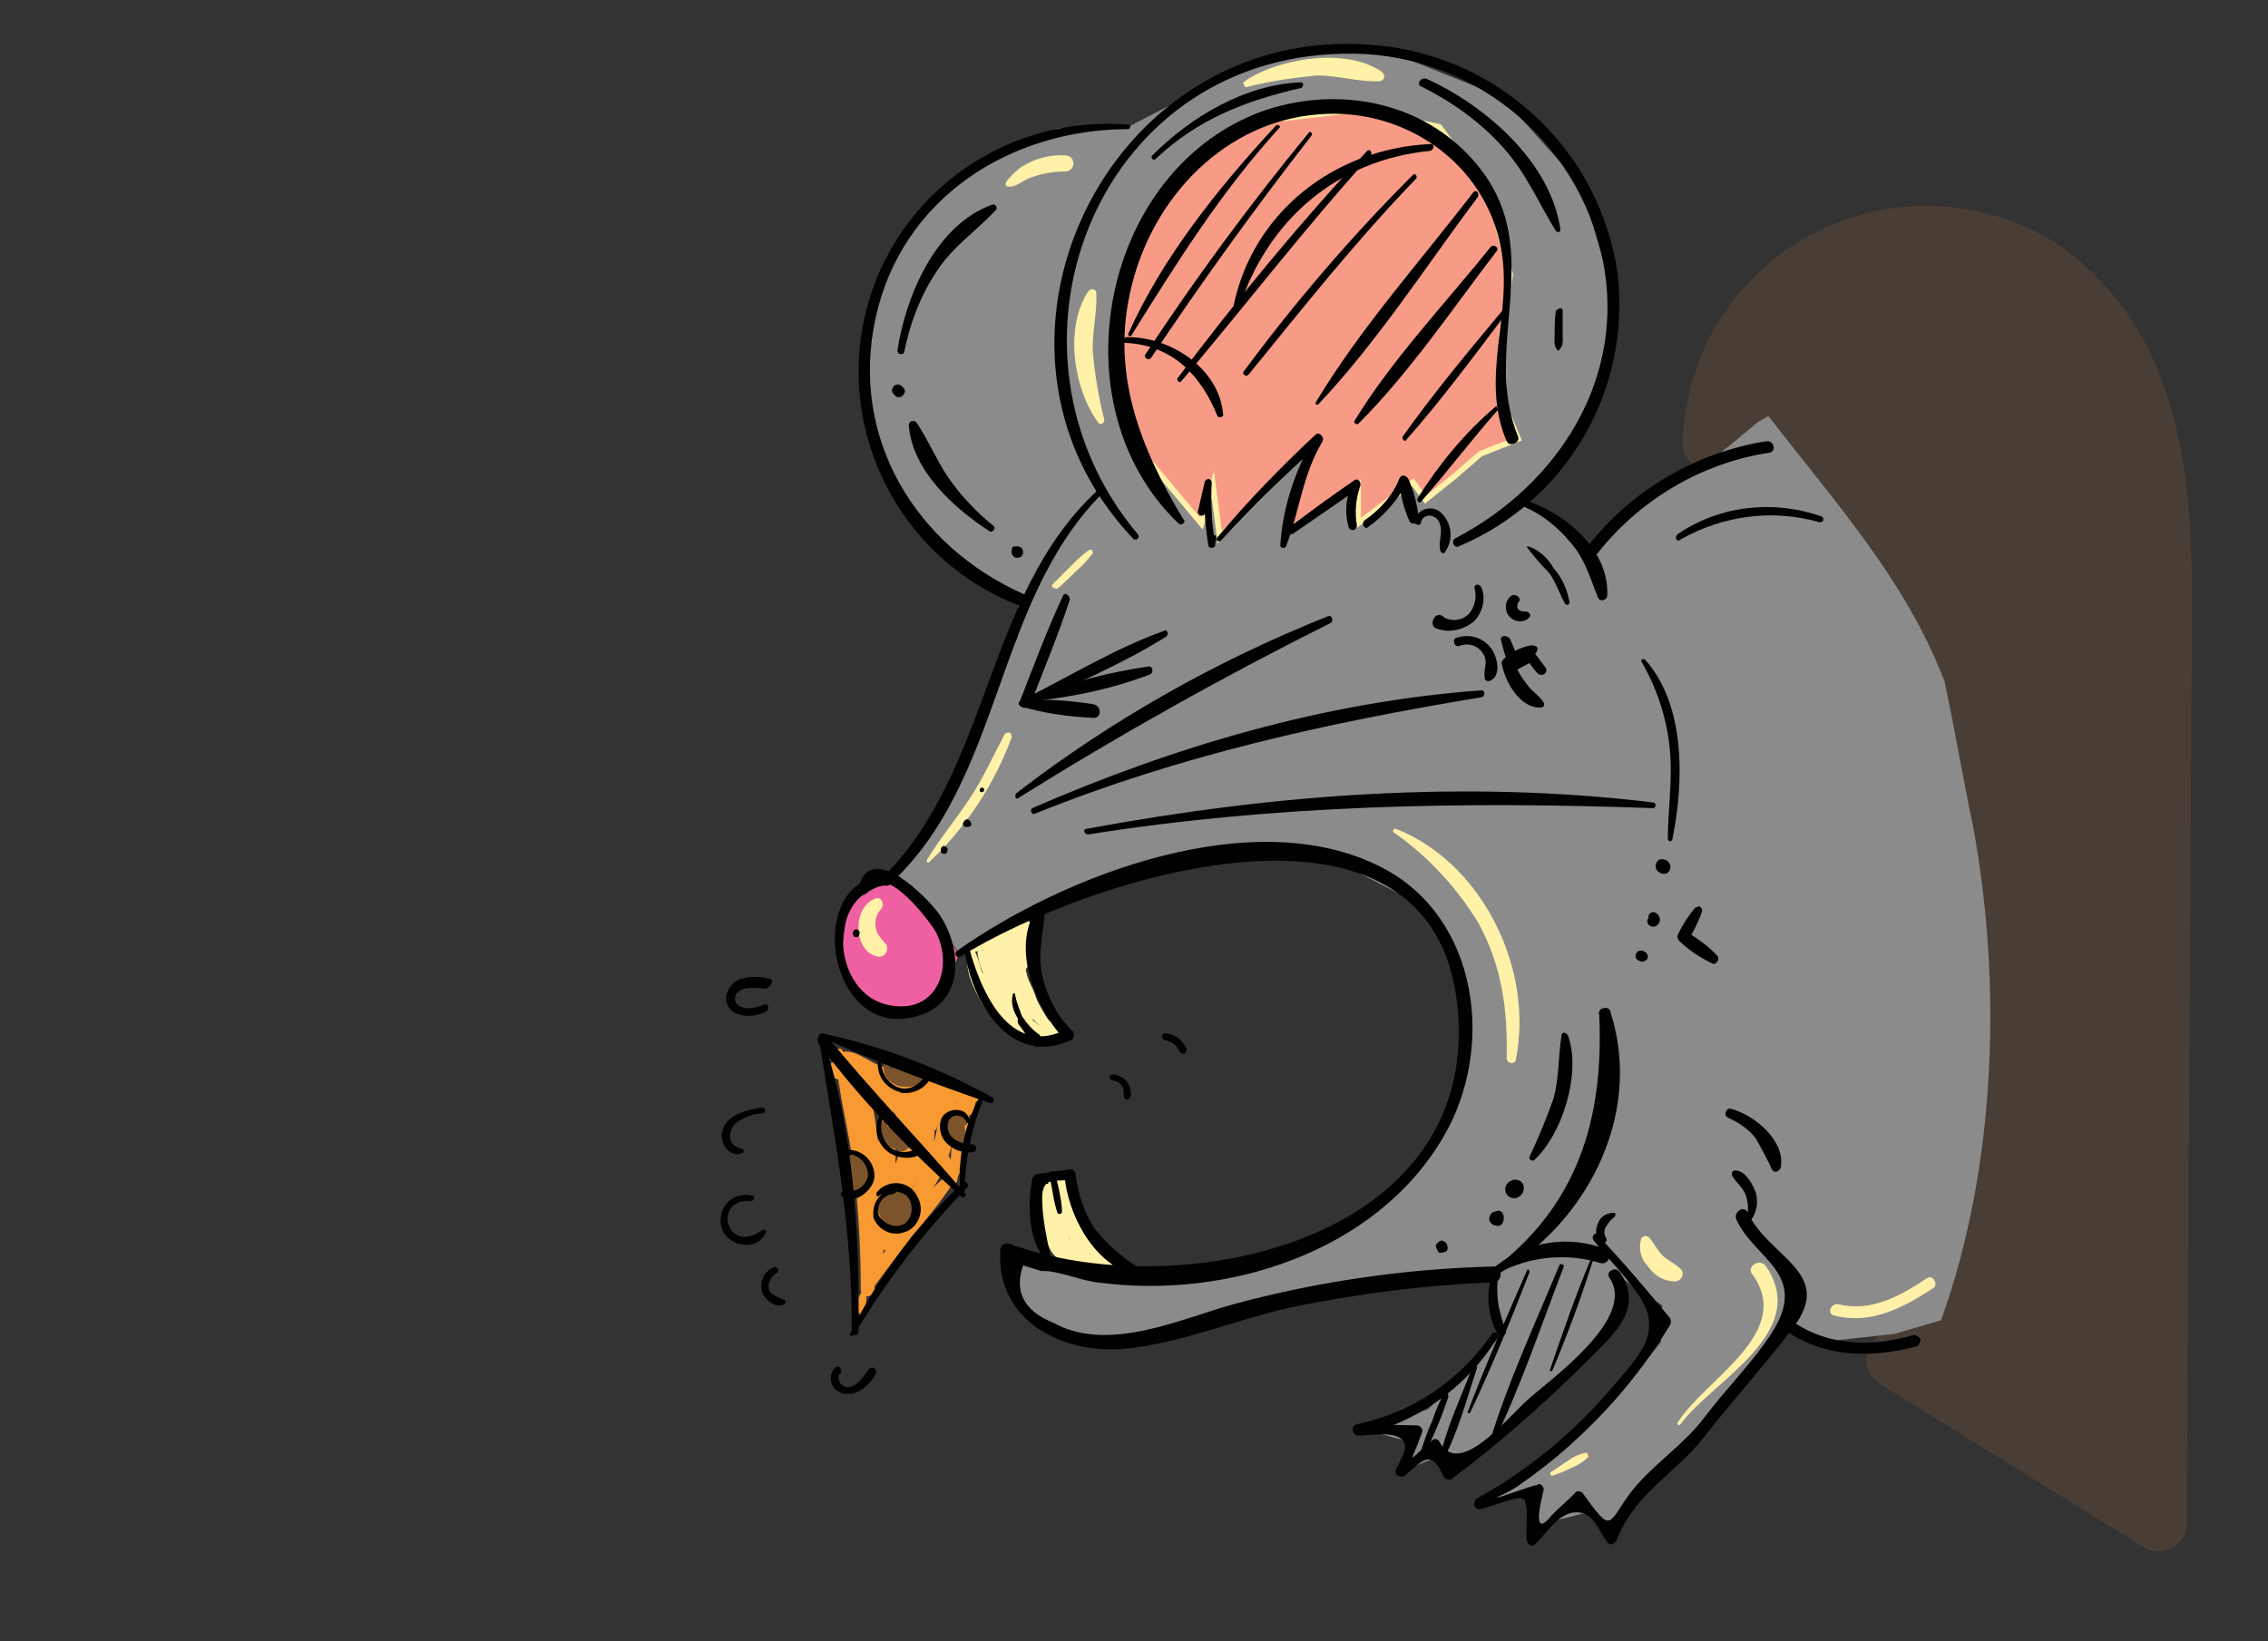 <?xml version="1.0" encoding="utf-8"?>
<!-- Generator: Adobe Illustrator 25.4.1, SVG Export Plug-In . SVG Version: 6.00 Build 0)  -->
<svg version="1.1" id="illustration" xmlns="http://www.w3.org/2000/svg" xmlns:xlink="http://www.w3.org/1999/xlink" x="0px"
	 y="0px" viewBox="0 0 198.4 143.6" style="enable-background:new 0 0 198.4 143.6;" xml:space="preserve">
<rect x="0" y="0" width="198.4" height="143.6" fill="#333333" stroke="none"/>
<style type="text/css">
	.st0{fill:#493E36;}
	.st1{fill:#8C8B8C;}
	.st2{fill:#EF60A3;}
	.st3{fill:#F79B86;stroke:#FFF1A8;stroke-width:0.5;stroke-miterlimit:10;}
	.st4{fill:#FFF1A8;}
	.st5{fill:#F89932;}
	.st6{fill:#7C542C;}
	.st7{fill:#010101;}
</style>
<path class="st0" d="M149.7,38.6c0.3-10.4,9-18.5,19.3-18.2c4.5,0.1,8.7,1.9,12,4.8c7.8,7.1,8.3,19,8.3,29.5
	c-0.1,26.2-0.3,52.3-0.5,78.4L165.8,119"/>
<path class="st0" d="M152.2,38.6c0.3-7.8,6.5-14.8,14.3-15.5c4-0.4,8,0.6,11.4,2.9c3.1,2.3,5.4,5.4,6.6,9.1c3,8.3,2.3,17.6,2.3,26.3
	l-0.2,34l-0.2,38l3.8-2.2L167,116.8c-2.8-1.7-5.3,2.6-2.5,4.3l23.1,14.3c1.2,0.7,2.8,0.2,3.4-1c0.2-0.4,0.3-0.8,0.3-1.2
	c0.1-24.2,0.3-48.3,0.4-72.4c0-9.3,0.7-19.5-2.9-28.3c-1.7-4.3-4.6-8.1-8.3-10.8c-9.7-6.6-23-4.1-29.6,5.6
	c-2.3,3.3-3.5,7.2-3.7,11.3C147.1,41.9,152.1,41.8,152.2,38.6z"/>
<path class="st1" d="M170.1,59.6c-3.4-8.9-9.7-15.8-15.4-23.2l-0.9,0.5l-2.4,2l-1.9,1.5l-5.1,2.7l-5.2,5.1l-2.9-2.7l-3.3-1.6
	l2.7-3.5l3-3.5l2.3-8.6l-0.6-5l-2.1-7.1l-6.9-7.7l-8.7-3.5l-7-0.7l-8.3,2.3l-8.9,4.6l-1.4-0.1l-4.5,0.1l-5.6,2.2l-6.6,5.3l-4.4,7.7
	v11.4l5.3,9.4l7.8,5.2L89,55.8l-2.5,5.4l-1.9,5l-3.9,7.3L77.5,77l2,0.9l2.5,2.8l1.9,2.7l3.2-1.8l6.3-3.3l9.2-3L109,75l6.8-0.2
	l4.5,2.3l4.4,2.3l2.3,4.3l1.3,6.7l-0.7,5.8l-3.2,5.8l-5.6,4.6l-8.8,3.7l-8,1.1l-9.3-0.3l-4-2.2l-0.7,2.3l1.8,3.5l3.7,2.7l5,0.6
	l7-2.4l7.5-1.3l9.2-1.7l8.4-1.1l0.5,2.8l0.6,2.1l-2.8,3l-4,3.9l-5.9,1.7l4.6,1.2l-0.9,2.5l3.4-1.4l0.8,1.6l4.5-3.7l3.5-3.6l3.9-3.1
	l3.2-3.8l-0.6-3.2l4,2.7l-0.1,3.2l-3.2,4l-5.6,5.4l-6.9,4.7l5.1-1l-0.5,4.3l1.6-1.7l3.5-0.9l1.8,2.5l0.9-2.1l1.4-2.1l2.1-2l3.2-2.7
	l3.2-5l4.9-5.1l2.5,1.7l6.4-0.7l4.1-1.2c4.9-13.6,5.3-29.7,2.8-43.2C171.7,68,171,63.8,170.1,59.6z"/>
<polygon class="st2" points="77.5,77.1 74.2,79.1 73.5,84.1 75.5,87.3 78.4,88.6 82.2,87.2 83.9,83.5 82,80.8 79.5,78 "/>
<polygon class="st3" points="105.1,45.8 98.8,38.3 97.7,28.9 99.4,21.4 104.4,14.2 110,10.6 118.7,9.6 125.9,11.1 130.4,17.2 
	132.1,24 131.4,29.1 131.6,35.5 132.8,38.4 129.5,39.7 127.2,41.7 124.7,43.7 123.6,42.2 118.8,45.8 118.8,42.4 112.5,46.5 
	114.6,39 106.7,47 106.1,42.4 "/>
<path class="st4" d="M92.5,51.5c0.6-0.5,1.1-1,1.7-1.6c0.5-0.4,1-1,1.4-1.5c0-0.1,0-0.2-0.1-0.3c-0.1,0-0.1,0-0.2,0
	c-0.6,0.4-1.1,0.9-1.6,1.4c-0.5,0.5-1.1,1.1-1.6,1.6c-0.1,0.1-0.1,0.2,0,0.3C92.3,51.5,92.4,51.5,92.5,51.5z"/>
<path class="st4" d="M88.1,16.3c0.6,0.2,1.4-0.5,1.9-0.7c1-0.4,2.1-0.6,3.2-0.6c0.4,0,0.7-0.3,0.7-0.7c0-0.4-0.3-0.7-0.7-0.7
	c-1.4-0.1-2.8,0.3-4,1.1C89,14.9,87.5,16.1,88.1,16.3L88.1,16.3z"/>
<path class="st4" d="M109.1,7.6c2-0.5,4-0.8,6.1-1c1.9,0,3.7,0.6,5.5,0.5c0.2,0,0.4-0.2,0.4-0.4c0-0.1-0.1-0.3-0.2-0.4
	c-3.1-2.2-9.1-1.2-12,0.8c-0.1,0.1-0.2,0.2-0.1,0.3C108.9,7.6,109,7.7,109.1,7.6L109.1,7.6z"/>
<path class="st4" d="M96.6,36.7c-0.5-1.9-0.8-3.9-1-5.8c-0.1-1.8,0.4-3.5,0.3-5.3c0-0.2-0.2-0.3-0.4-0.3c-0.1,0-0.2,0.1-0.3,0.2
	c-2.1,3.1-1.3,8.6,0.9,11.5c0.1,0.1,0.2,0.1,0.3,0.1C96.6,36.9,96.6,36.8,96.6,36.7z"/>
<path class="st4" d="M76.6,78.6c-2.1,0.7-2,4.8,0.3,5.1c0.4,0,0.7-0.3,0.7-0.7c0-0.1,0-0.3-0.1-0.4c-0.4-0.5-0.8-0.8-0.9-1.5
	c-0.1-0.6,0.1-1.2,0.5-1.6C77.4,79.1,77.1,78.4,76.6,78.6z"/>
<path class="st4" d="M86,83c-0.2,3,1.4,5.8,4,7.2c0.3,0.1,0.5-0.3,0.2-0.4c-2.4-1.3-3.9-4-3.8-6.8C86.4,82.7,86,82.7,86,83L86,83z"
	/>
<path class="st4" d="M89.6,90.5c0.8-0.1,1.5-0.2,2.3-0.4c0.1,0,0.2-0.2,0.2-0.3s-0.2-0.2-0.3-0.2c-0.8,0.1-1.5,0.4-2.2,0.7
	C89.4,90.3,89.4,90.5,89.6,90.5L89.6,90.5z"/>
<path class="st4" d="M92.2,89.9c-1-1.3-1.7-2.7-2.3-4.3c-0.4-1.4-0.3-2.9-0.7-4.3c0-0.1-0.2-0.2-0.3-0.1c-0.1,0-0.1,0.1-0.1,0.1
	c-1,2.8,1,7,3.1,8.8C92.1,90.2,92.3,90.1,92.2,89.9z"/>
<path class="st4" d="M89.2,81.2c-0.6,0.2-1.1,0.6-1.6,1c-0.5,0.3-1,0.7-1.3,1.2c0,0.1,0,0.2,0.1,0.2c0,0,0.1,0,0.1,0
	c0.6-0.2,1.1-0.6,1.5-1c0.5-0.4,1-0.8,1.4-1.3C89.4,81.3,89.3,81.2,89.2,81.2C89.3,81.2,89.3,81.2,89.2,81.2L89.2,81.2z"/>
<path class="st4" d="M88,82.2c-0.5,2.5,0.2,5.1,1.9,7c0.2,0.3,0.7-0.1,0.5-0.4c-0.7-0.9-1.2-2-1.6-3.1c-0.3-1.1-0.5-2.3-0.5-3.4
	C88.3,82.1,88,82,88,82.2L88,82.2z"/>
<path class="st4" d="M87,83c-0.4,2.6,0.5,5.3,2.5,7.1c0.2,0.2,0.6,0.1,0.7-0.1c0.2-0.2,0.2-0.5,0-0.7c-0.8-0.9-1.5-1.9-2-2.9
	c-0.4-1.1-0.8-2.3-1-3.4C87.2,82.9,87.1,82.9,87,83C87,83,87,83,87,83z"/>
<path class="st4" d="M87.8,84.7c-0.5,2.4,0.7,4.9,2.9,6c0.2,0.1,0.4,0,0.6-0.2c0.1-0.2,0-0.4-0.1-0.6c-1.8-1.2-3-3.1-3.1-5.3
	C88.1,84.6,87.9,84.5,87.8,84.7L87.8,84.7z"/>
<path class="st4" d="M89.2,87.2c0.2,0.8,0.7,1.5,1.3,2.1c0.5,0.6,1.3,1,2.1,1.2c0.2,0,0.4-0.2,0.4-0.4c0-0.1,0-0.2-0.1-0.2
	c-0.3-0.2-0.6-0.4-0.9-0.5c-0.4-0.2-0.7-0.4-1-0.7c-0.6-0.5-1.1-1-1.5-1.6C89.3,86.9,89.1,87.1,89.2,87.2L89.2,87.2z"/>
<path class="st4" d="M88.5,82.6c-0.7-0.2-1.4-0.2-2.1,0c-0.2,0.1-0.3,0.2-0.4,0.4v0.1l0.2-0.2L86.1,83c-0.2,0.1-0.2,0.3-0.1,0.5
	c0.1,0.1,0.2,0.2,0.3,0.2h0.2l-0.3-0.1l0.1,0.1c0.1,0.1,0.4,0.2,0.6,0.2C87.5,83.6,88.1,83.3,88.5,82.6
	C88.6,82.7,88.6,82.6,88.5,82.6L88.5,82.6z"/>
<path class="st4" d="M85.5,83.3c0.1,0.8,0.3,1.5,0.7,2.2c0.4,0.5,1,1.3,1.7,1.3c0.2,0,0.4-0.2,0.4-0.4c0-0.1,0-0.1,0-0.2
	c-0.3-0.5-0.9-0.8-1.3-1.2c-0.5-0.5-0.8-1.1-1-1.8C85.9,83,85.5,83.1,85.5,83.3L85.5,83.3z"/>
<path class="st4" d="M87.2,83.3c-0.3,0.4,0,1.1,0,1.6c0,0.6,0.2,1.1,0.4,1.7c0.2,0.3,0.6,0.1,0.6-0.2c0-0.6-0.1-1.2-0.3-1.7
	c-0.1-0.5-0.1-1.1-0.5-1.4C87.3,83.2,87.2,83.2,87.2,83.3C87.2,83.2,87.2,83.3,87.2,83.3L87.2,83.3z"/>
<path class="st4" d="M84.7,84c0.2,0.5,0.5,0.9,0.8,1.4c0.2,0.4,0.5,0.8,0.9,1.2c0.1,0.1,0.3,0,0.3-0.2c-0.2-0.5-0.5-1-0.8-1.4
	c-0.3-0.4-0.6-0.8-0.9-1.2C84.8,83.6,84.6,83.8,84.7,84L84.7,84z"/>
<path class="st4" d="M93,110.3c0.2-0.9-0.6-1.7-0.8-2.6c-0.4-1.2-0.5-2.5-0.3-3.8c0-0.5-0.8-0.6-0.9-0.1c-0.2,1.3-0.1,2.7,0.3,4
	C91.5,108.6,92,110.1,93,110.3L93,110.3L93,110.3z"/>
<path class="st4" d="M91.8,103.9c0.6,0,1.2-0.1,1.7-0.4c0.1,0,0.1-0.1,0.1-0.2c0,0,0,0-0.1-0.1c-0.6-0.1-1.2-0.1-1.8,0.2
	c-0.1,0.1-0.2,0.2-0.1,0.3C91.7,103.9,91.7,103.9,91.8,103.9L91.8,103.9z"/>
<path class="st4" d="M93.1,103.7c0.4,2.2,1.5,5.3,3.5,6.6c0.2,0.1,0.4-0.1,0.4-0.3c-0.4-1-1.2-1.8-1.7-2.8c-0.6-1.2-1-2.4-1.3-3.7
	c-0.1-0.2-0.3-0.3-0.5-0.3C93.2,103.3,93.1,103.5,93.1,103.7L93.1,103.7z"/>
<path class="st4" d="M97.1,110c-0.5-0.4-1.1-0.6-1.8-0.8c-0.8-0.3-1.6-0.7-2.4-1.1c-0.7-0.4-1.3,0.7-0.6,1.1c0.8,0.5,1.7,0.8,2.6,1
	c0.7,0.3,1.5,0.3,2.2,0C97.2,110.1,97.2,110.1,97.1,110C97.2,110.1,97.2,110.1,97.1,110L97.1,110z"/>
<path class="st4" d="M95.8,109.4c-0.7-0.9-1.3-1.8-1.8-2.8c-0.4-0.8-0.5-1.9-1.2-2.5c-0.1-0.1-0.2-0.1-0.3,0c0,0,0,0,0,0
	c-0.5,0.9,0.2,2.2,0.7,3c0.6,1.1,1.5,1.9,2.5,2.6C95.8,109.7,95.9,109.4,95.8,109.4L95.8,109.4z"/>
<path class="st4" d="M92.5,103.9c-0.4,1.6-0.3,3.3,0.4,4.9c0.2,0.4,0.8,0.2,0.7-0.2c-0.5-1.5-0.8-3.1-0.6-4.7c0-0.1-0.1-0.2-0.2-0.2
	C92.6,103.7,92.5,103.8,92.5,103.9z"/>
<path class="st4" d="M94.2,107.6c0.2,0.7,0.6,1.4,1.2,1.8c0.5,0.5,1.3,0.7,2,0.7c0.1,0,0.2-0.2,0.2-0.3c0-0.1-0.1-0.1-0.1-0.2
	c-0.6-0.2-1.1-0.4-1.6-0.7c-0.5-0.4-1-0.9-1.3-1.5c0-0.1-0.2-0.1-0.2-0.1S94.1,107.5,94.2,107.6L94.2,107.6z"/>
<path class="st5" d="M73.1,92.2c0.2,3.4,1.2,6.8,1.6,10.2c0.4,3.5,0.6,6.9,0.6,10.4c0,0.3,0.3,0.6,0.6,0.6c0.3,0,0.6-0.3,0.6-0.6
	c0.2-3.8,0.1-7.6-0.4-11.4c-0.4-3.2-0.9-6.6-2.4-9.5c-0.1-0.2-0.3-0.2-0.5-0.1C73.1,91.9,73.1,92,73.1,92.2z"/>
<path class="st5" d="M75.4,112.9C75.4,112.9,75.4,112.8,75.4,112.9C75.4,112.8,75.4,112.8,75.4,112.9
	C75.4,112.8,75.3,112.8,75.4,112.9C75.3,112.8,75.4,112.9,75.4,112.9C75.4,112.9,75.4,112.9,75.4,112.9z"/>
<path class="st5" d="M75.4,113.2C75.4,113.1,75.4,113.1,75.4,113.2C75.4,113.1,75.4,113.1,75.4,113.2
	C75.4,113,75.3,113.1,75.4,113.2C75.3,113.1,75.4,113.1,75.4,113.2C75.4,113.2,75.4,113.2,75.4,113.2z"/>
<path class="st5" d="M75.3,114.1c1.5-2,3-4,4.5-6c1.5-1.7,2.9-3.5,4.1-5.4c0.2-0.3-0.2-0.6-0.4-0.4c-3.7,2.7-6.5,7.6-8.6,11.6
	c0,0.1,0,0.3,0.1,0.3C75.2,114.2,75.3,114.1,75.3,114.1L75.3,114.1z"/>
<path class="st5" d="M83.7,103.4c0.3-1.3,0.6-2.7,0.8-4.1c0.3-1.1,0.3-2.2,0.2-3.3c-0.1-0.5-0.8-0.4-0.9,0c-0.3,1.1-0.5,2.3-0.5,3.5
	c-0.1,1.3-0.2,2.6-0.1,3.9c0,0.2,0.1,0.3,0.3,0.3C83.5,103.6,83.6,103.6,83.7,103.4L83.7,103.4z"/>
<path class="st5" d="M84.6,96c-1.4-1.3-3.3-1.5-5.1-1.9c-2.1-0.6-4.2-1-6.4-1.2c-0.8,0-0.9,1.1-0.2,1.4c2.2,0.7,4.4,1.2,6.6,1.5
	c1.7,0.3,3.4,0.9,5.1,0.3C84.6,96.1,84.6,96.1,84.6,96C84.6,96,84.6,96,84.6,96L84.6,96z"/>
<path class="st5" d="M73.6,92.2c0.3,1.1,1.8,1.8,2.8,2.2c1.2,0.7,2.6,1.1,4,1.1c0.2,0,0.4-0.2,0.4-0.4c0-0.1-0.1-0.3-0.2-0.3
	c-1.2-0.6-2.5-1.1-3.7-1.6c-1-0.4-2-1.3-3.1-1.2C73.7,92,73.6,92.1,73.6,92.2C73.6,92.2,73.6,92.2,73.6,92.2L73.6,92.2z"/>
<path class="st5" d="M75.6,95c-0.8,4.5,0,9.4,0.9,13.9c0.2,0.9,1.5,0.5,1.4-0.4C77.1,104,77,99.4,76,95c0-0.1-0.1-0.1-0.2-0.1
	C75.7,94.9,75.7,94.9,75.6,95L75.6,95z"/>
<path class="st5" d="M76.1,108.2c5-1.5,7.7-6.7,7.6-11.8c0-0.4-0.4-0.8-0.8-0.8c-0.1,0-0.1,0-0.2,0C80.8,96,78.8,95.7,77,95
	c-1-0.4-1.5,1.3-0.5,1.7c2.1,0.7,4.4,0.9,6.6,0.5l-1-0.8c0.2,4.8-2.5,8.6-6.2,11.4C75.8,108,75.8,108.3,76.1,108.2L76.1,108.2z"/>
<path class="st5" d="M77.2,96c-0.4,3.1-0.6,6.2-0.6,9.2c0,0.4,0.4,0.8,0.8,0.8c0.2,0,0.4-0.1,0.5-0.2c1.6-1.4,3-3.2,4-5.1
	c0.2-0.4,0-0.9-0.4-1c-0.3-0.1-0.7,0-0.9,0.2c-1.1,1.7-2.3,3.3-3.8,4.7l1.4,0.6c0.2-3,0.2-6.1-0.1-9.1C78.1,95.6,77.3,95.4,77.2,96z
	"/>
<path class="st5" d="M81.5,100.9c0.2-0.8,0.3-1.5,0.2-2.3c0-0.7,0.2-1.4-0.6-1.8c-0.2-0.1-0.4-0.1-0.5,0.1c-0.6,0.5-0.3,1.2-0.2,1.9
	c0.1,0.8,0.3,1.5,0.6,2.2c0.1,0.1,0.2,0.1,0.4,0.1C81.5,101,81.5,101,81.5,100.9z"/>
<path class="st5" d="M80.8,98.2c-0.8-0.4-3-0.8-3.3,0.4c-0.1,0.3,0.1,0.6,0.3,0.7c0.4,0.3,0.8,0.1,1.2,0.1c0.4,0,0.8,0,1.2,0.2
	C81,100,81.6,98.6,80.8,98.2z"/>
<path class="st5" d="M79.5,98.6c0,0.6,0.1,1.1,0.2,1.7c0,0.6,0.2,1.1,0.5,1.5c0.2,0.2,0.6,0.3,0.8,0.1c0.1-0.1,0.2-0.2,0.2-0.3
	c0.1-0.5-0.1-1.1-0.4-1.5c-0.2-0.5-0.5-1-0.8-1.5c-0.1-0.1-0.2-0.1-0.4-0.1C79.6,98.5,79.5,98.6,79.5,98.6L79.5,98.6z"/>
<path class="st5" d="M79.3,100.4c-0.5,1-0.9,2.1-1.3,3.2c-0.1,0.3-0.1,0.6,0.1,0.8c0.2,0.2,0.4,0.3,0.6,0.2c0.2-0.1,0.4-0.2,0.5-0.5
	c0.2-1.2,0.5-2.3,0.7-3.5C79.8,100.3,79.5,100.1,79.3,100.4z"/>
<path class="st5" d="M78.9,103.1c1-1.9,1.6-3.9,1.8-6c0-0.3-0.1-0.5-0.4-0.7c-0.2-0.2-0.5-0.2-0.8,0c-0.2,0.1-0.4,0.4-0.4,0.7
	c0.1,1.9-0.3,3.8-1.1,5.5C77.7,103.1,78.6,103.6,78.9,103.1z"/>
<path class="st5" d="M76.6,110.4c0.7-1.2,1.3-2.5,2-3.8c0.5-1,1.3-2.1,1.2-3.2c0-0.3-0.2-0.5-0.5-0.5c-0.2,0-0.3,0-0.4,0.2
	c-0.9,0.8-1.1,2.1-1.5,3.1c-0.5,1.3-1,2.7-1.3,4c0,0.1,0.1,0.3,0.2,0.3C76.5,110.4,76.6,110.4,76.6,110.4L76.6,110.4z"/>
<path class="st5" d="M80.3,97.8c0-0.7,0-1.4,0.2-2.1c0.2-0.6-0.9-0.6-0.8,0c0.1,0.7,0.2,1.4,0.2,2.1c0,0.1,0.1,0.2,0.2,0.2
	C80.2,98,80.3,97.9,80.3,97.8z"/>
<path class="st6" d="M77.8,93.4c0.1,0,0.2-0.1,0.2-0.2c0-0.1-0.1-0.2-0.2-0.2s-0.2,0.1-0.2,0.2C77.6,93.3,77.7,93.4,77.8,93.4z"/>
<path class="st6" d="M77.8,93.2C77.8,93.2,77.8,93.2,77.8,93.2C77.8,93.1,77.8,93.1,77.8,93.2C77.8,93.1,77.7,93.1,77.8,93.2
	C77.7,93.2,77.8,93.2,77.8,93.2C77.8,93.2,77.8,93.2,77.8,93.2z"/>
<path class="st6" d="M77.3,93.1c-0.1,0.9,0.4,1.6,1.3,1.9c0.7,0.2,2,0.1,2.2-0.7c0-0.2,0-0.3-0.2-0.4c0,0-0.1,0-0.1,0
	c-0.6,0.1-1,0.6-1.6,0.4S78,93.6,77.6,93c0-0.1-0.2-0.1-0.2-0.1C77.4,93,77.3,93,77.3,93.1L77.3,93.1z"/>
<path class="st6" d="M77.8,93.8c0.5,0.6,1.2,1,2,1.1c0.7,0.1,0.8-1,0.2-1.1l-1-0.2c-0.3-0.1-0.6-0.2-0.9-0.2c-0.2,0-0.3,0.2-0.3,0.3
	C77.7,93.7,77.7,93.7,77.8,93.8L77.8,93.8z"/>
<path class="st6" d="M84.6,98.2c-0.1-0.4-0.5-0.7-0.9-0.7c-0.4,0-0.8,0.3-1,0.7c-0.3,0.7,0.1,1.5,0.9,1.8c0.2,0.1,0.4,0.1,0.5,0.1
	c0.4,0,0.6-0.7,0.1-0.8c-0.3-0.1-0.8-0.2-0.8-0.6s0.4-0.3,0.7-0.2c0.1,0.1,0.3,0,0.4-0.1C84.6,98.4,84.6,98.3,84.6,98.2L84.6,98.2z"
	/>
<path class="st6" d="M84.1,98.2c-0.2,0.3-0.4,0.7-0.5,1.1c0,0.2,0,0.3,0.1,0.4c0.1,0.1,0.3,0.2,0.4,0.1c0.2-0.1,0.3-0.2,0.3-0.4
	c0.1-0.4,0-0.8-0.1-1.2c0-0.1-0.2-0.2-0.3-0.1C84.1,98.2,84.1,98.2,84.1,98.2L84.1,98.2z"/>
<path class="st6" d="M83.4,98.5c-0.1,0.3-0.1,0.6-0.1,0.9c0,0.3,0.2,0.4,0.5,0.4c0.3,0,0.4-0.2,0.4-0.5c0,0,0,0,0-0.1
	c-0.1-0.3-0.2-0.6-0.3-0.8c-0.1-0.1-0.3-0.2-0.4-0.1C83.5,98.4,83.5,98.4,83.4,98.5z"/>
<path class="st6" d="M77.1,98.1c-0.3,0.6-0.2,1.3,0.2,1.8c0.5,0.6,1.3,0.8,2,0.6c0.7-0.1,0.4-1.2-0.3-1c-0.9,0.2-1.4-0.5-1.4-1.3
	c0-0.1-0.1-0.2-0.3-0.2C77.3,98,77.2,98.1,77.1,98.1L77.1,98.1z"/>
<path class="st6" d="M77.5,98.8c0,0.7,0.6,1.3,1,1.8s1.4-0.3,0.8-0.8s-0.8-1.1-1.4-1.2C77.7,98.5,77.5,98.6,77.5,98.8
	C77.5,98.8,77.5,98.8,77.5,98.8L77.5,98.8z"/>
<path class="st6" d="M74.2,101.5c0.3,0.2,0.7,0.4,0.7,0.8c0.1,0.4-0.2,0.7-0.5,0.9c-0.6,0.2-0.3,1.2,0.3,1c0.8-0.3,1.3-1,1.2-1.9
	c-0.1-0.8-0.8-1.3-1.5-1.2c0,0,0,0,0,0c-0.1,0-0.2,0.2-0.2,0.3C74.2,101.4,74.2,101.5,74.2,101.5L74.2,101.5z"/>
<path class="st6" d="M74.3,102.2c-0.2,0.5-0.3,1.2,0.2,1.5c0.1,0.1,0.3,0.1,0.4-0.1c0.4-0.4,0.2-1-0.1-1.4
	C74.6,102,74.4,102,74.3,102.2z"/>
<path class="st6" d="M74.3,101.8c0.1,0.3,0.1,0.6,0.4,0.7c0.1,0,0.2,0,0.2-0.1c0,0,0,0,0,0c0.1-0.3,0-0.6-0.2-0.8
	c-0.1-0.1-0.2-0.1-0.3-0.1C74.3,101.7,74.3,101.8,74.3,101.8z"/>
<path class="st6" d="M78.1,104.4c-0.9,0.4-1.3,1.6-0.9,2.5c0,0,0,0,0,0.1c0.5,0.6,1.4,0.7,2,0.2c0.1-0.1,0.3-0.3,0.3-0.4
	c0.6-0.7,0.4-1.8-0.3-2.3c-0.2-0.1-0.3-0.2-0.5-0.3c-1-0.2-2,0.8-1.2,1.7c0.1,0.1,0.3,0.1,0.4,0c0-0.1,0.1-0.1,0.1-0.2
	c0-0.5,0.6-0.8,0.9-0.4c0.2,0.5,0.1,1-0.4,1.3c-0.5,0.2-0.9-0.2-0.9-0.7c0.1-0.5,0.3-1,0.6-1.4C78.3,104.4,78.2,104.3,78.1,104.4z"
	/>
<path class="st6" d="M77.4,105l-0.2-0.1c-0.1-0.1-0.3,0-0.4,0.1c0,0,0,0,0,0c-0.1,0.5,0,1.6,0.6,1.7c0.1,0,0.2,0,0.2-0.1
	c0.1-0.2,0-0.4-0.1-0.7C77.4,105.7,77.3,105.3,77.4,105l-0.2,0.3l0.2-0.2C77.4,105.1,77.5,105.1,77.4,105
	C77.4,105,77.4,105,77.4,105L77.4,105z"/>
<path class="st6" d="M78.2,105c-0.6,0.2-1.1,0.8-0.8,1.5c0.2,0.4,0.8,0.6,1.2,0.4c0.2-0.1,0.3-0.2,0.4-0.3c0.4-0.6,0.3-1.6-0.5-1.7
	s-1.4,0.9-0.6,1.3c0.2,0.1,0.5,0,0.6-0.2c0.1-0.1,0.1-0.2,0-0.3c-0.2,0-0.3,0.1-0.3,0.2c0,0.1,0,0.1,0,0.2c-0.1,0.1,0,0.2-0.1,0
	s0.1-0.7,0.2-0.9C78.4,105.1,78.4,105,78.2,105C78.3,105,78.3,105,78.2,105L78.2,105z"/>
<path class="st5" d="M78.1,96.9c0.2,0.7,0.5,1.3,0.9,1.8c0.2,0.3,0.6,0.4,0.9,0.2c0.3-0.2,0.4-0.6,0.2-0.9c0-0.1-0.1-0.1-0.1-0.1
	c-0.4-0.6-1-1-1.7-1.3C78.2,96.5,78.1,96.8,78.1,96.9L78.1,96.9z"/>
<path class="st5" d="M82.3,100.7c-0.3,0.7-0.1,1.5,0.4,2.1c0.2,0.2,0.4,0.2,0.6,0.2c0.3-0.1,0.5-0.5,0.4-0.8c0-0.1-0.1-0.1-0.1-0.2
	c-0.1-0.2-0.3-0.3-0.4-0.5s-0.3-0.5-0.4-0.7C82.7,100.6,82.5,100.6,82.3,100.7C82.4,100.7,82.3,100.7,82.3,100.7L82.3,100.7z"/>
<path class="st5" d="M81.8,98.9c0.4-0.5,0.3-1.2,0.6-1.7c0.1-0.1,0.1-0.3,0-0.4c-0.1-0.1-0.3-0.1-0.4,0.1c-0.4,0.2-0.6,0.6-0.7,1.1
	c-0.1,0.4,0,0.8,0.3,1C81.7,99,81.7,99,81.8,98.9L81.8,98.9z"/>
<path class="st5" d="M84.1,96.6c0.5,0.1,1,0,1.4-0.3c0.2-0.2,0.2-0.5,0-0.6c-0.1-0.1-0.2-0.1-0.3-0.1c-0.5,0-0.9,0.3-1.2,0.7
	C83.9,96.4,83.9,96.5,84.1,96.6C84.1,96.6,84.1,96.6,84.1,96.6z"/>
<path class="st5" d="M84.9,96.1c-0.2,0.4-0.7,0.9-0.5,1.3c0,0.1,0.2,0.2,0.3,0.2c0,0,0,0,0.1,0c0.4-0.2,0.4-0.8,0.6-1.3
	c0.1-0.1,0-0.3-0.1-0.3C85.1,95.9,84.9,95.9,84.9,96.1z"/>
<path class="st5" d="M75,95.6c0.2,0.2,0,0.7,0,0.9c-0.3,0.9,1.2,1.3,1.4,0.4c0.1-0.4,0-0.9-0.2-1.2c-0.2-0.3-0.6-0.4-0.9-0.5
	c-0.1,0-0.2,0-0.3,0.2C74.9,95.4,75,95.5,75,95.6L75,95.6z"/>
<path class="st5" d="M77.4,108.6c0.4,0.4,1,0.5,1.5,0.3c0.8-0.3,0.1-1.6-0.7-1.2c-0.1,0.1-0.3,0.2-0.5,0.2c-0.2,0-0.4,0.2-0.4,0.5
	C77.3,108.4,77.3,108.5,77.4,108.6z"/>
<path class="st5" d="M76.9,108.7c-0.6,0.9-1,1.9-1.1,2.9c0,0.2,0.2,0.4,0.4,0.4c0.2,0,0.3-0.1,0.4-0.2c0.5-0.9,0.7-2,0.7-3
	c0-0.1-0.1-0.2-0.2-0.2C77,108.6,76.9,108.7,76.9,108.7L76.9,108.7z"/>
<path class="st5" d="M75.5,114.9c0.2-0.4,0.3-0.9,0.3-1.4c-0.1-0.2-0.2-0.2-0.4-0.2c-0.1,0-0.1,0.1-0.2,0.1
	c-0.2,0.4-0.2,0.9-0.1,1.4C75.1,114.9,75.4,115.1,75.5,114.9z"/>
<path class="st4" d="M85.2,83.3c1.5-0.4,3-1,4.5-1.7c0.7-0.3,0.4-1.4-0.3-1.2c-1.7,0.4-3.2,1.3-4.4,2.6
	C84.9,83.2,85.1,83.3,85.2,83.3L85.2,83.3z"/>
<path class="st4" d="M84.9,82.9c-0.7,1.2,0,3.1,0.7,4.3c0.7,1.5,2,2.8,3.6,3.5c0.2,0.1,0.5,0,0.7-0.2l0.2-0.2c0.2-0.2,0.2-0.5,0-0.6
	c0,0,0,0-0.1-0.1c-0.6-0.5-1.4-0.7-2-1.2c-0.6-0.5-1.1-1.1-1.5-1.8c-0.7-1.2-0.7-2.6-1.4-3.7C85.1,82.8,85,82.8,84.9,82.9
	C84.9,82.8,84.9,82.9,84.9,82.9L84.9,82.9z"/>
<path class="st4" d="M86.1,83.4c-0.4,2.3,0.6,4.6,2.5,6c0.6,0.4,1.2-0.4,1-1c-0.4-0.9-1.2-1.6-1.6-2.5c-0.4-0.9-0.8-1.8-1.3-2.6
	c-0.1-0.1-0.3-0.2-0.4-0.1C86.2,83.3,86.2,83.4,86.1,83.4L86.1,83.4z"/>
<path class="st4" d="M88.9,82.2c-0.7,1-1,2.3-0.7,3.5c0.2,1.1,0.6,2.6,1.7,3c0.3,0.1,0.7-0.1,0.8-0.5c0,0,0-0.1,0-0.2
	c0.1-1-0.7-1.9-0.9-2.8s-0.4-2-0.5-3C89.2,82.1,89,82.1,88.9,82.2L88.9,82.2z"/>
<path class="st4" d="M88.9,81.6c-0.7,0.5-1,1.4-1,2.2c0,0.8,0.1,1.9,1,2.2c0.3,0.1,0.7-0.1,0.8-0.4c0.2-0.7-0.3-1.2-0.4-1.9
	c-0.1-0.7-0.1-1.3-0.1-2C89.1,81.7,89,81.6,88.9,81.6C88.9,81.6,88.8,81.6,88.9,81.6L88.9,81.6z"/>
<path class="st4" d="M89.9,80.6c-1,0.9-1.5,2.2-1.3,3.6c0,0.3,0.1,0.5,0.4,0.6l0.1,0.1c0.2,0.1,0.4,0.1,0.6-0.1
	c0.5-0.4,0.3-1.3,0.3-1.9s0.2-1.5,0.1-2.2C90.1,80.6,90,80.6,89.9,80.6C89.9,80.6,89.9,80.6,89.9,80.6z"/>
<path class="st4" d="M87.7,82.2c-1.4,0.9-1.2,3.4-0.2,4.5c0.2,0.2,0.6,0.2,0.8,0.1c0,0,0.1-0.1,0.1-0.1c0.2-0.2,0.2-0.4,0.2-0.7
	c-0.3-0.7-0.4-1.3-0.6-2c-0.1-0.6,0-1.2-0.1-1.8C87.9,82.1,87.8,82.1,87.7,82.2C87.7,82.1,87.6,82.1,87.7,82.2L87.7,82.2z"/>
<path class="st4" d="M91,89.5c-0.4,0.4-0.4,1.1,0,1.5c0.8,1,2.1-0.4,1-1c-0.2-0.2-0.4-0.3-0.7-0.5C91.2,89.4,91.1,89.4,91,89.5
	L91,89.5z"/>
<path class="st4" d="M92.1,104.1v-0.2c0-0.1-0.1-0.1-0.2-0.1c0,0-0.1,0-0.1,0.1c-1.3,1.8-0.4,4.8,1,6.4c0.3,0.3,0.7,0.3,1,0.1
	c0.1-0.1,0.2-0.2,0.3-0.3c0.2-0.3,0.1-0.7-0.1-1c-1.3-1.6-0.8-3.7-1.9-5.2l-0.2,0.2l0.1,0.1C92.1,104.3,92.2,104.2,92.1,104.1
	L92.1,104.1z"/>
<path class="st4" d="M92.6,104c-0.1,2.9,1.2,5.7,3.5,7.5c0.8,0.6,1.6-0.6,1-1.3c-0.8-0.9-1.6-1.9-2.2-2.9c-0.5-1.1-0.9-2.3-1.1-3.5
	C93.7,103.1,92.7,103.3,92.6,104L92.6,104z"/>
<path class="st4" d="M93.5,109.3c0,0.3,0,0.5,0.1,0.8c0.1,0.3,0.2,0.5,0.4,0.7c0.3,0.5,0.8,0.9,1.4,1.1c0.5,0.1,0.8-0.6,0.6-1
	s-0.8-0.6-1.2-1c-0.2-0.1-0.3-0.3-0.5-0.4s-0.4-0.2-0.6-0.3c-0.1,0-0.1,0-0.2,0C93.5,109.2,93.5,109.2,93.5,109.3L93.5,109.3z"/>
<path class="st4" d="M81.3,75.4c3.2-3,5.7-6.8,7.2-10.9c0-0.2-0.1-0.4-0.2-0.4c-0.1,0-0.3,0-0.4,0.1c-1,1.9-1.9,3.9-3.1,5.7
	s-2.6,3.5-3.7,5.3C81,75.4,81.2,75.6,81.3,75.4z"/>
<path class="st4" d="M121.9,72.8c3,2.1,5.5,4.8,7.4,7.9c2.1,3.8,2.6,7.7,2.5,11.9c0,0.2,0.2,0.4,0.4,0.4c0.2,0,0.4-0.1,0.4-0.3
	c1.6-7.9-2.9-17.2-10.5-20.2C121.9,72.5,121.8,72.7,121.9,72.8L121.9,72.8z"/>
<path class="st4" d="M135.8,129.1c0.6-0.2,1.1-0.4,1.7-0.7c0.5-0.2,1-0.5,1.4-0.9c0.1-0.1,0-0.3-0.1-0.4c0,0-0.1,0-0.1,0
	c-0.5,0.1-1,0.3-1.4,0.6c-0.5,0.3-1,0.7-1.5,1C135.5,128.8,135.6,129.1,135.8,129.1L135.8,129.1z"/>
<path class="st4" d="M147,124.6c2.8-3.8,11.4-8,7.5-13.8c-0.5-0.8-1.8,0-1.2,0.7c3.7,5.1-4.2,9.2-6.5,12.9
	C146.6,124.6,146.9,124.8,147,124.6z"/>
<path class="st4" d="M143.6,108.3c-0.3,0.8-0.1,1.8,0.5,2.4c0.5,0.8,1.4,1.4,2.4,1.4c0.4,0,0.7-0.3,0.7-0.7c0-0.2-0.1-0.3-0.2-0.4
	c-0.5-0.5-1.1-0.7-1.6-1.2s-0.7-1.1-1.2-1.6C144,108.1,143.8,108.1,143.6,108.3C143.6,108.2,143.6,108.2,143.6,108.3L143.6,108.3z"
	/>
<path class="st4" d="M160.5,115.1c3.2,0.8,6-0.7,8.6-2.4c0.5-0.3,0-1.2-0.5-0.9c-2.4,1.6-4.9,3-7.8,2.3
	C160.1,114,159.8,115,160.5,115.1L160.5,115.1z"/>
<path class="st7" d="M99.5,46.7c-13.4-16-3.9-41.6,18-42c10.9-0.3,20.5,7.3,22.7,18c2.1,10.4-3.9,19.7-12.9,24.4
	c-0.4,0.2-0.1,0.9,0.3,0.7c9.5-4,15.1-13.7,13.9-23.9c-1.6-11-10.7-19.3-21.8-20c-23-1.6-36.4,26.5-20.6,43.2
	C99.4,47.4,99.8,47,99.5,46.7L99.5,46.7z"/>
<path class="st7" d="M103.5,45.4C99.7,39.1,97.1,32.5,99,25c1.9-7.8,8.2-14.4,16.4-15c7.4-0.6,14.5,4.2,15.9,11.7
	c1.1,5.8-1.9,11.3,0.5,16.9c0.2,0.5,1.2,0.2,1-0.4c-3.2-7.8,2.4-15.9-3.2-23.3c-4.4-5.8-12-7.5-18.8-5.3
	c-14.4,4.9-18.6,25.8-7.7,36.2c0.1,0.1,0.3,0.1,0.4,0C103.6,45.7,103.7,45.6,103.5,45.4L103.5,45.4z"/>
<path class="st7" d="M125.1,12.6c-8.3,0.4-15.5,5.9-17.2,14.2c0,0.1,0,0.3,0.2,0.3c0.1,0,0.3,0,0.3-0.2l0,0
	c2.5-7.6,8.5-12.9,16.7-13.7C125.5,13.1,125.5,12.5,125.1,12.6z"/>
<path class="st7" d="M98.5,30c4.1,0.2,6.6,2.9,8,6.4c0.1,0.2,0.5,0.1,0.5-0.1c-0.3-4.1-4.7-6.9-8.5-6.8c-0.1,0-0.2,0.2-0.2,0.3
	C98.3,30,98.3,30,98.5,30L98.5,30z"/>
<path class="st7" d="M98.7,10.9c-11.1-0.9-21.1,6.6-23.2,17.5c-2,10.4,3.8,20.8,13.7,24.6c0.6,0.2,1-0.7,0.4-1
	c-9.5-4.2-15.3-13.7-13-24.2s11.8-16.5,22.1-16.5c0.1,0,0.2-0.2,0.2-0.3C98.9,11,98.8,10.9,98.7,10.9z"/>
<path class="st7" d="M86.9,46c-1.5-1.2-2.9-2.7-4-4.3c-1-1.5-1.7-3.2-2.7-4.7c-0.2-0.3-0.7-0.2-0.7,0.2c0.3,4,4,7.3,7.1,9.3
	C86.8,46.6,87.2,46.2,86.9,46L86.9,46z"/>
<path class="st7" d="M79.1,30.8c0.5-2.5,1.4-4.9,2.8-7c1.4-2.2,3.4-3.5,5.2-5.4c0.2-0.2,0-0.6-0.3-0.5c-5,1.8-7.6,8.1-8.3,12.8
	C78.5,31,79,31.1,79.1,30.8L79.1,30.8z"/>
<path class="st7" d="M101.1,13.9c3.7-3.5,7.9-5.1,12.7-6.2c0.1,0,0.2-0.2,0.2-0.3c0-0.1-0.1-0.2-0.2-0.2c-4.9,0.2-9.6,3-13,6.4
	c-0.1,0.1-0.1,0.2,0,0.3S101,14,101.1,13.9L101.1,13.9L101.1,13.9z"/>
<path class="st7" d="M124.4,7.6c2.6,1.3,5,3,7,5.2c2.1,2.3,3.1,4.8,4.7,7.4c0.1,0.1,0.2,0.1,0.3,0.1c0.1-0.1,0.1-0.1,0.1-0.2
	c-0.8-5.9-6.6-10.9-11.7-13.2C124.3,6.7,123.8,7.4,124.4,7.6L124.4,7.6z"/>
<path class="st7" d="M136.1,27.2c-0.1,0.7-0.1,1.4-0.1,2c0,0.5-0.1,1,0.2,1.4c0.1,0.1,0.2,0.1,0.2,0c0,0,0,0,0,0
	c0.4-0.4,0.3-0.9,0.3-1.4c0-0.7,0-1.4,0-2c0-0.2-0.2-0.3-0.3-0.2C136.3,27,136.2,27.1,136.1,27.2L136.1,27.2z"/>
<path class="st7" d="M105.4,44.9l0.6-2.6l-0.6-0.1c-0.1,1.9,0,3.7,0.3,5.5c0,0.3,0.6,0.3,0.6,0s0.1-0.4,0.1-0.6c0-0.1,0-0.3-0.2-0.3
	c-0.1,0-0.3,0-0.3,0.2c-0.1,0.2-0.2,0.4-0.2,0.6h0.6c-0.3-1.8-0.4-3.6-0.3-5.4c0-0.2-0.2-0.3-0.3-0.3c-0.1,0-0.2,0.1-0.3,0.2
	l-0.6,2.6C104.7,45.1,105.3,45.3,105.4,44.9z"/>
<path class="st7" d="M106.8,47.3c2.8-3,5.7-5.9,8.8-8.6l-0.6-0.5c-1.7,2.9-2.8,6.2-3,9.5c0,0.3,0.4,0.3,0.5,0.1
	c1.2-3.1,1.4-6.2,3.2-9.2c0.1-0.2,0-0.4-0.2-0.6c-0.2-0.1-0.3-0.1-0.5,0.1c-3,2.8-5.9,5.8-8.5,8.9C106.3,47.2,106.6,47.5,106.8,47.3
	L106.8,47.3z"/>
<path class="st7" d="M113.1,46.7c1.9-1.3,3.9-2.7,5.8-4l-0.5-0.5c-0.7,1.2-0.8,2.7-0.4,4c0.2,0.3,0.7,0.2,0.7-0.2
	c-0.2-1.2-0.1-2.4,0.3-3.5c0.1-0.3-0.2-0.7-0.5-0.5c-1.9,1.3-3.8,2.7-5.7,4.1C112.5,46.4,112.8,46.9,113.1,46.7L113.1,46.7z"/>
<path class="st7" d="M119.7,46.1c1.4-1,2.6-2.4,3.4-3.9l-0.7-0.1c0.1,1.2,0.4,2.4,0.9,3.5c0.1,0.2,0.4,0.3,0.6,0.1
	c0.1-0.1,0.2-0.2,0.2-0.3c-0.1-1.2-0.4-2.4-0.9-3.5c-0.1-0.2-0.3-0.3-0.5-0.3c-0.1,0-0.2,0.1-0.3,0.3c-0.6,1.5-1.7,2.7-3,3.6
	C119,45.8,119.4,46.4,119.7,46.1L119.7,46.1z"/>
<path class="st7" d="M124.3,45.7c0.1-0.4,0.4-0.6,0.8-0.6c0.5,0.1,0.8,0.4,0.9,0.9c0.2,0.7-0.2,1.4,0,2.2c0,0.1,0.2,0.2,0.3,0.2
	c0,0,0.1,0,0.1-0.1c0.8-1.1,0.6-2.6-0.4-3.5c-0.6-0.5-1.5-0.4-2,0.2c-0.1,0.2-0.2,0.4-0.3,0.6C123.7,45.9,124.3,46.1,124.3,45.7
	L124.3,45.7z"/>
<path class="st7" d="M95.9,43c-9.8,9.2-9.2,24.3-18.7,33.8c-0.4,0.4,0.2,0.9,0.6,0.6c9.9-9.1,9.1-24.4,18.4-34
	c0.1-0.1,0.1-0.2,0-0.3C96.1,42.9,96,42.9,95.9,43L95.9,43z"/>
<path class="st7" d="M78.7,76.7c-8.8-1.4-6.7,15,1.8,12.1c4-1.3,3.6-6.1,1.6-8.9c-1-1.4-6-6.5-7-2.2c-0.1,0.5,0.6,0.8,0.8,0.3
	c1.3-3,5.6,2.8,6,3.6c1.5,3,0.1,6.9-3.7,6.4C72.4,87.4,72,77,78.6,77.4C78.9,77.4,79,76.8,78.7,76.7L78.7,76.7z"/>
<path class="st7" d="M84,83.7c11.6-7.2,42.7-17,43.6,5.8c0.7,19.6-25.1,24.6-39.3,19.3c-0.4-0.1-0.7,0.1-0.8,0.5c0,0.1,0,0.1,0,0.2
	c-0.3,6.1,5.5,9,10.9,8.5c4.9-0.5,9.6-2.5,14.4-3.6c5.9-1.2,11.8-2,17.8-2.2c0.9,0,0.9-1.5,0-1.4c-7.7,0.2-15.3,1.3-22.7,3.3
	c-4.7,1.3-11,4.3-15.8,1.6c-2.5-1-3.4-2.7-2.6-5l1.6,0.5c1.4-0.1,3.6,0.9,5,1c11.1,1.5,24.3-2.6,30.2-12.8
	c4.5-7.7,3.1-19.1-5.4-23.5c-11.2-5.8-27.9,0.7-37.2,7.3C83.4,83.4,83.7,83.9,84,83.7L84,83.7z"/>
<path class="st7" d="M130.6,111.7c8-4.3,13.2-14,10.3-23.1c0-0.3-0.3-0.5-0.6-0.4c-0.3,0-0.5,0.3-0.4,0.6c0.4,9.2-1.9,16.8-9.6,22.5
	c-0.1,0.1-0.1,0.3-0.1,0.4C130.3,111.7,130.4,111.8,130.6,111.7L130.6,111.7z"/>
<path class="st7" d="M133,44.2c1.8,0.7,3.3,1.9,4.5,3.4c1.2,1.4,1.6,3,2.3,4.7c0.2,0.4,0.8,0.2,0.8-0.2c0.2-4.1-3.9-7.4-7.4-8.4
	c-0.2,0-0.3,0.1-0.3,0.3C132.8,44,132.9,44.1,133,44.2L133,44.2z"/>
<path class="st7" d="M139.6,48.6c3.7-4.8,9.2-8.1,15.2-9c0.6-0.1,0.4-1.1-0.3-1c-6.2,1-11.8,4.3-15.6,9.2
	C138.5,48.3,139.2,49,139.6,48.6L139.6,48.6z"/>
<path class="st7" d="M156.5,116.6c3.4,2.2,7.3,2.2,11.1,1.2c0.3-0.1,0.4-0.4,0.4-0.6c-0.1-0.3-0.4-0.4-0.6-0.4c-3.5,1-7.2,1-10.3-1
	C156.4,115.4,156,116.3,156.5,116.6L156.5,116.6z"/>
<path class="st7" d="M139.4,108.5c1.3,1.7,3.1,3.4,4.2,5.2c1.8,3.1-0.4,5.1-2.6,7.7c-3.3,3.9-7.3,7.2-11.8,9.7
	c-0.2,0.1-0.3,0.4-0.2,0.7c0.1,0.2,0.4,0.3,0.6,0.2c0.6-0.1,3-1.1,3.5-0.9c1.2,0.6-0.1-0.8,0.4,0.6c0.2,0.7-0.1,2.4,0.1,3.2
	c0.1,0.2,0.3,0.4,0.5,0.3c0.1,0,0.1-0.1,0.2-0.1c1-1,2.1-2.8,3.6-2.8s1.8,1.4,2.7,2.6c0.1,0.2,0.4,0.3,0.6,0.1
	c0.1-0.1,0.1-0.1,0.2-0.2c1.6-4.2,5.1-5.8,7.6-9s5.4-6.4,7.9-9.7c3.6-4.8-2.2-6.1-4-10c-0.3-0.7-1.3-0.1-1,0.6
	c1.6,3.5,6.4,4.7,3.1,9.9c-1.6,2.5-4.1,5-5.9,7.4s-4.5,4.1-6.4,6.5c-2.1,2.8-1.6,3.8-4.2,0.2c-0.1-0.2-0.4-0.3-0.6-0.2
	c0,0-0.1,0-0.1,0.1c-0.7,0.7-1.4,1.3-2.1,2c-1.1,1.4-1.4,0.7-0.7-2.1c0.1-0.2,0-0.5-0.2-0.6c-0.1-0.1-0.2-0.1-0.3,0
	c-1,0.2-3.1,1.1-3.6,1.1c0.7-0.3,1.3-0.6,1.9-1c1.7-1.2,3.4-2.5,4.9-3.9c3.3-3,6.1-6.4,8.4-10.2c0.1-0.2,0.1-0.5-0.1-0.7
	c-2-2.4-4-4.8-6.2-7.1C139.8,107.6,139.1,108.1,139.4,108.5L139.4,108.5z"/>
<path class="st7" d="M130.4,111.9c-0.4,1.6-0.2,3.3,0.6,4.8c0.2,0.4,0.9,0.1,0.7-0.3c-0.6-1.4-0.8-2.9-0.7-4.4
	c0-0.1-0.1-0.2-0.3-0.2C130.6,111.8,130.5,111.8,130.4,111.9L130.4,111.9z"/>
<path class="st7" d="M130.5,116.7c-2.8,4.1-7,6.9-11.8,7.9c-0.6,0.1-0.4,1,0.1,1c1.1,0,3-0.4,3.8,0.3s-0.2,1.9-0.5,2.7
	c-0.2,0.5,0.5,0.7,0.8,0.5c1.7-1.5,2.3-2.3,3.4,0.1c0.1,0.2,0.4,0.3,0.7,0.2c0,0,0.1,0,0.1-0.1c4.8-3.6,9.2-7.6,13.4-11.9
	c1.8-1.9,2.8-3.8,1.2-6.1c-0.4-0.6-1.3,0-0.9,0.5c2.4,3.5-5.2,8.9-7.1,10.6s-6.1,7-7.8,3.7c-0.1-0.2-0.4-0.3-0.6-0.1
	c0,0-0.1,0-0.1,0.1c-2.3,1.9-1.8,2.1-0.8-0.8c0.1-0.3-0.1-0.5-0.4-0.6c0,0-0.1,0-0.1,0l-5-0.1l0.1,1c5-1.2,9.3-4.2,12-8.6
	C131.2,116.7,130.7,116.4,130.5,116.7L130.5,116.7z"/>
<path class="st7" d="M131.2,111.3c2.7-1.4,5.9-1.7,8.8-0.8c0.7,0.2,1.2-0.9,0.5-1.2c-3.3-1.3-6.9-0.7-9.7,1.5
	C130.6,111.1,131,111.5,131.2,111.3z"/>
<path class="st7" d="M140.5,108.3c-0.2-0.3-0.2-0.7,0-1c0.2-0.3,0.4-0.6,0.7-0.8c0.1-0.1,0.2-0.4,0-0.4c-0.6,0-1.2,0.3-1.4,0.9
	c-0.3,0.6-0.2,1.2,0.2,1.7c0.2,0.3,0.7-0.1,0.5-0.4L140.5,108.3z"/>
<path class="st7" d="M153.2,106.7c0.3-0.4,0.4-0.8,0.5-1.3c0-0.4,0-0.9-0.2-1.3c-0.3-0.7-0.9-1.7-1.7-1.7c-0.2,0-0.3,0.1-0.3,0.3
	c0,0,0,0.1,0,0.1c0.3,0.6,0.9,1,1.2,1.7c0.2,0.6,0.3,1.3,0.1,2c0,0.1,0,0.2,0.1,0.2C153.1,106.8,153.2,106.8,153.2,106.7
	L153.2,106.7z"/>
<path class="st7" d="M151.2,97.8c0.9,0.4,1.8,1,2.4,1.8c0.5,0.9,1,1.8,1.4,2.7c0.1,0.2,0.4,0.3,0.6,0.1c0.1-0.1,0.2-0.2,0.2-0.4
	c0.3-2.3-2.4-4.5-4.4-5C151,96.9,150.7,97.6,151.2,97.8L151.2,97.8z"/>
<path class="st7" d="M148.3,79.4c-0.6,0.7-1.1,1.5-1.5,2.3c-0.1,0.2-0.1,0.5,0.2,0.7c0.8,0.8,1.8,1.4,2.8,1.9
	c0.2,0.1,0.4-0.1,0.5-0.3c0-0.1,0-0.2,0-0.3c-0.8-0.9-1.8-1.6-2.8-2.2l0.2,0.7c0.5-0.8,0.9-1.6,1.2-2.5c0-0.2-0.1-0.4-0.3-0.4
	C148.5,79.3,148.4,79.4,148.3,79.4z"/>
<path class="st7" d="M131.3,56c0.2,0.8,0.4,1.5,0.7,2.3c0.1,0.2,0.3,0.4,0.6,0.3c0,0,0,0,0.1,0c0.5-0.3,1-0.5,1.4-0.8l-0.6-0.2
	c0.3,0.4,0.6,0.9,1,1.3s1-0.1,0.7-0.5c-0.3-0.4-0.6-0.8-0.9-1.2c-0.1-0.2-0.4-0.3-0.6-0.2c-0.5,0.3-1,0.5-1.4,0.8l0.7,0.3
	c-0.3-0.8-0.6-1.5-0.9-2.2C131.8,55.5,131.2,55.6,131.3,56L131.3,56z"/>
<path class="st7" d="M129,51.5c0.2,0.8,0,1.6-0.5,2.2c-0.6,0.6-1.5,0.7-2.2,0.3l-0.4,1c0.2,0,0.4,0,0.6-0.1c0.2-0.1,0.3-0.3,0.2-0.5
	c0-0.1,0-0.1-0.1-0.1c-0.1-0.2-0.3-0.3-0.4-0.4c-0.7-0.5-1.3,0.9-0.5,1.1c1.1,0.4,2.3,0.1,3.2-0.6c0.8-0.8,1.1-2,0.7-3
	C129.4,51,128.9,51.1,129,51.5L129,51.5z"/>
<path class="st7" d="M132.1,52.2c-0.5,0.5-0.5,1.3,0,1.8c0,0,0,0,0,0c0.4,0.4,1.1,0.5,1.6,0.1c0,0,0,0,0.1-0.1
	c0.2-0.2-0.1-0.5-0.3-0.5s-0.5,0-0.7-0.2c-0.1-0.2-0.1-0.5,0.1-0.7C133.1,52.3,132.5,51.8,132.1,52.2L132.1,52.2z"/>
<path class="st7" d="M127.7,56.5c0.8-0.3,1.7,0,2.1,0.8c0.4,0.7-0.1,1.4,0.1,2.1c0,0.1,0.2,0.2,0.3,0.2c1.2-0.3,0.8-2.1,0.3-2.8
	c-0.7-1-1.9-1.4-3.1-1C127,55.9,127.2,56.7,127.7,56.5L127.7,56.5z"/>
<path class="st7" d="M133.7,56.5c-0.8,0.2-1.6,0.6-2.2,1.2c-0.1,0.1-0.2,0.3-0.1,0.5c0.3,1.5,1.6,3.8,3.4,3.7c0.2,0,0.4-0.2,0.2-0.5
	c-0.4-0.6-1-0.9-1.4-1.5c-0.5-0.6-0.9-1.3-1.2-2.1l-0.1,0.5c0.5-0.5,1.1-0.8,1.8-1c0.3-0.1,0.4-0.4,0.4-0.6S134,56.4,133.7,56.5
	L133.7,56.5z"/>
<path class="st7" d="M84.4,83.2c0.6,4.5,4,10.2,9.3,7.8c0.2-0.1,0.3-0.4,0.2-0.7c0,0,0-0.1-0.1-0.1c-1.4-1.4-2.3-3.2-2.7-5.2
	c-0.3-1.9,0.2-3.5,0.3-5.3c0-0.2-0.2-0.4-0.4-0.4c-0.1,0-0.2,0.1-0.3,0.2c-2.3,3.4-0.1,8.8,2.4,11.4l0.1-0.8
	c-4.9,2.4-7.4-3.4-8.4-7.1C84.8,82.7,84.3,82.9,84.4,83.2L84.4,83.2z"/>
<path class="st7" d="M91.9,109.9c-0.3-1.4-0.6-2.8-0.7-4.2c0-0.6-0.2-1.7,0.4-2.2c0.3-0.3,1.8-0.2,2.2-0.3l-0.7-0.5
	c0.3,3.5,2.4,7.6,5.9,8.8c0.5,0.2,0.7-0.6,0.3-0.8c-1.4-0.9-2.6-2-3.6-3.3c-0.9-1.4-1.4-3-1.6-4.6c0-0.2-0.2-0.6-0.5-0.5l-2.8,0.4
	c-0.2,0-0.4,0.2-0.5,0.4c-0.4,2.3-0.4,5.2,1.1,7.1c0.1,0.1,0.3,0.1,0.4,0C91.9,110.1,91.9,110,91.9,109.9z"/>
<path class="st7" d="M89.1,89.6c0.3,0.4,0.6,0.8,0.8,1.2s0.4,0.7,0.8,0.8c0.2,0,0.3-0.1,0.4-0.2c0,0,0,0,0-0.1c0-0.4-0.3-0.7-0.6-1
	s-0.6-0.7-1-1.1S88.9,89.3,89.1,89.6L89.1,89.6z"/>
<path class="st7" d="M91.7,103.5v-0.2c0-0.2-0.3-0.2-0.2,0v0.2C91.5,103.6,91.7,103.6,91.7,103.5L91.7,103.5z"/>
<path class="st7" d="M91.8,102.7c0.1,0.6,0.2,1.2,0.3,1.7c0.1,0.6,0.2,1.1,0.4,1.7c0.1,0.2,0.4,0.1,0.4-0.1c0-0.5-0.1-1.1-0.2-1.6
	c-0.1-0.6-0.3-1.2-0.4-1.8C92.2,102.4,91.8,102.4,91.8,102.7z"/>
<path class="st7" d="M90.9,90.5c-0.6-0.4-1.1-1-1.5-1.6c-0.2-0.6-0.5-1.2-0.6-1.9c0-0.1-0.1-0.1-0.1-0.1c-0.1,0-0.1,0.1-0.1,0.1
	c-0.4,1.5,1,3.1,2.2,3.8C91,90.9,91.1,90.7,90.9,90.5L90.9,90.5z"/>
<path class="st7" d="M71.6,90.7c1.4,8.7,3,17,2.9,25.8c0,0.2,0.1,0.3,0.3,0.3s0.3-0.1,0.3-0.3c0.1-8.6-0.4-17.8-3.2-25.9
	c0-0.1-0.2-0.1-0.2-0.1C71.6,90.6,71.6,90.6,71.6,90.7z"/>
<path class="st7" d="M74.7,116.8c2.8-4.7,6.1-9,9.9-12.9c0.1-0.1,0.1-0.3,0-0.4s-0.3-0.1-0.4,0c-4,3.7-7.4,8.2-9.8,13.1
	C74.2,116.8,74.5,117,74.7,116.8z"/>
<path class="st7" d="M84.4,104.4c-4-4.7-8.2-9-12.1-13.8c-0.4-0.5-1,0.2-0.7,0.7c3.7,4.9,7.9,9.3,12.5,13.4c0.1,0.1,0.2,0.1,0.3,0
	S84.5,104.4,84.4,104.4C84.4,104.4,84.4,104.4,84.4,104.4z"/>
<path class="st7" d="M71.8,90.7c4.7,2.2,9.9,4.1,14.8,5.8c0.3,0.1,0.5-0.4,0.2-0.5c-4.7-2.6-9.7-4.5-14.9-5.6
	C71.7,90.4,71.6,90.6,71.8,90.7z"/>
<path class="st7" d="M85.7,96c-1.4,2.5-1.9,5.4-1.7,8.2c0,0.2,0.4,0.2,0.4,0c0-2.7,0.6-5.5,1.6-8C86.1,96,85.8,95.8,85.7,96L85.7,96
	z"/>
<path class="st7" d="M77.2,97.2c-0.8,1.1-0.7,2.6,0.4,3.5c0.8,0.7,2.6,0.9,3.3-0.1c0-0.1,0-0.2-0.1-0.2c0,0-0.1,0-0.1,0
	c-1,0.3-1.8,0.7-2.8,0c-0.8-0.7-1.1-2-0.5-2.9C77.5,97.2,77.3,97.1,77.2,97.2L77.2,97.2z"/>
<path class="st7" d="M78.2,104c-1.1,0.1-1.9,1.2-1.8,2.3c0,0.1,0,0.1,0,0.2c0.4,1.1,1.6,1.7,2.7,1.3c0.1,0,0.2-0.1,0.3-0.1
	c1.1-0.6,1.5-2,0.8-3.1c0-0.1-0.1-0.1-0.1-0.2c-0.7-1-2.1-1.2-3.1-0.4c-0.1,0.1-0.2,0.2-0.3,0.3c-0.1,0.2,0,0.5,0.2,0.3
	c0.7-0.5,1.7-0.5,2.4,0c0.6,0.6,0.6,1.7,0,2.3c0,0-0.1,0.1-0.1,0.1c-0.7,0.5-1.7,0.2-2.2-0.5c0,0-0.1-0.1-0.1-0.1
	c-0.3-0.8,0.2-1.7,1-1.9c0.1,0,0.2,0,0.3-0.1C78.5,104.4,78.5,104,78.2,104L78.2,104z"/>
<path class="st7" d="M73.9,101c1-0.1,1.8,0.5,2,1.5c0,0.1,0,0.3,0,0.4c-0.1,0.5-0.5,1-1,1.2c-0.4,0.1-0.8,0.2-1.2,0.2
	c-0.2,0-0.2,0.3,0,0.4c1.1,0.8,2.8-0.7,2.8-1.8c0-1.2-0.9-2.2-2.1-2.3c-0.2,0-0.3,0-0.5,0C73.6,100.6,73.7,101,73.9,101L73.9,101z"
	/>
<path class="st7" d="M77.6,97.4"/>
<path class="st7" d="M76.9,92.5c-0.4,1.3,0.4,2.6,1.7,3c0.1,0,0.1,0,0.2,0.1c1.4,0.2,2.6-0.7,2.9-2c0-0.1-0.1-0.2-0.2-0.2
	c-0.1,0-0.1,0-0.2,0.1c-0.5,1-1.3,1.9-2.5,1.7c-1.1-0.3-1.8-1.4-1.7-2.5C77,92.6,77,92.5,76.9,92.5C76.9,92.6,76.9,92.6,76.9,92.5
	L76.9,92.5z"/>
<path class="st7" d="M84.8,98c-0.2-1.3-2.2-1.1-2.5,0c-0.2,0.7,0,1.5,0.5,2c0.6,0.6,1.4,0.9,2.3,0.8c0.2,0,0.3-0.2,0.3-0.4
	c0-0.1-0.1-0.2-0.3-0.3c-1,0-2.2-0.4-2.2-1.6c0-0.5,0.3-0.9,0.8-0.9c0.4,0,0.7,0.2,0.8,0.5C84.6,98.4,84.9,98.2,84.8,98L84.8,98z"/>
<path class="st7" d="M67.2,85.6c-0.8-0.2-1.7-0.2-2.6,0.1c-0.6,0.3-1,0.9-1.1,1.6c0,0.6,0.4,1.2,1,1.4c0.8,0.3,1.7,0.2,2.5-0.2
	c0.4-0.2,0.2-0.8-0.2-0.6c-0.5,0.2-0.9,0.3-1.4,0.3c-0.5,0-1.1-0.3-1.1-0.8c0-1.2,1.8-1,2.6-0.9C67.5,86.4,67.8,85.6,67.2,85.6z"/>
<path class="st7" d="M66.6,96.9c-1.3,0.2-3,0.6-3.4,2c-0.3,1,0.5,2.4,1.7,2c0.2-0.1,0.2-0.4,0-0.4c-1.2-0.2-1.3-1.4-0.6-2.2
	c0.7-0.5,1.6-0.9,2.4-0.9C67.1,97.3,66.9,96.8,66.6,96.9L66.6,96.9z"/>
<path class="st7" d="M65.8,104.6c-1.2-0.3-2.4,0.4-2.7,1.6c-0.1,0.5-0.1,1,0.1,1.4c0.6,1.5,3.1,1.9,3.8,0.2c0.1-0.2-0.2-0.3-0.3-0.2
	c-0.9,0.7-2.3,1-2.9-0.3c-0.4-0.8,0-1.8,0.8-2.1c0.3-0.1,0.7-0.2,1-0.1C66,105.1,66.1,104.6,65.8,104.6L65.8,104.6z"/>
<path class="st7" d="M67.6,110.9c-0.8,0.4-1.2,1.3-0.9,2.2c0.3,0.7,1.2,1.4,1.9,1c0.2-0.1,0.1-0.3,0-0.4c-0.5-0.2-1-0.3-1.3-0.8
	c-0.2-0.6,0.1-1.2,0.6-1.5C68.3,111.2,68,110.7,67.6,110.9L67.6,110.9z"/>
<path class="st7" d="M73,119.7c-0.5,0.6-0.4,1.4,0.1,1.9c0.2,0.1,0.4,0.2,0.6,0.3c1.2,0.3,2.4-0.7,2.9-1.7c0.2-0.4-0.3-0.8-0.6-0.4
	c-0.4,0.5-0.7,1.1-1.3,1.4c-0.3,0.2-0.7,0.2-1,0c-0.3-0.2-0.4-0.6-0.3-0.9c0,0,0-0.1,0.1-0.1C73.8,119.8,73.3,119.3,73,119.7
	L73,119.7z"/>
<path class="st7" d="M97.2,94.5c0.4,0,0.8,0.2,1,0.6c0.2,0.3,0,0.7,0.2,1c0.1,0.1,0.2,0.1,0.3,0.1c0,0,0,0,0,0c0.4-0.3,0.2-1,0-1.4
	c-0.3-0.5-0.9-0.8-1.4-0.8c-0.2,0-0.3,0.2-0.2,0.3C97.1,94.4,97.2,94.5,97.2,94.5L97.2,94.5z"/>
<path class="st7" d="M101.9,91c0.6,0.1,1.1,0.5,1.3,1c0.1,0.2,0.3,0.2,0.4,0.2s0.2-0.3,0.2-0.4c-0.3-0.8-1-1.3-1.8-1.4
	C101.6,90.3,101.5,90.9,101.9,91L101.9,91z"/>
<path class="st7" d="M93,52.1c-1.4,3-2.6,6.2-3.8,9.3c-0.1,0.4,0.3,0.6,0.6,0.5c4-2,8.4-3.8,12.2-6.2c0.3-0.2,0.1-0.7-0.2-0.5
	c-4.2,1.5-8.3,4-12.3,6l0.6,0.5c1.2-3.1,2.5-6.2,3.5-9.3C93.5,52,93.1,51.8,93,52.1L93,52.1z"/>
<path class="st7" d="M89.3,61.8c2,0.6,4.2,0.9,6.3,1c0.8,0.1,0.8-1.1,0-1.2c-2-0.3-4.1-0.5-6.2-0.3c-0.2,0-0.3,0.1-0.3,0.3
	C89.1,61.6,89.2,61.7,89.3,61.8z"/>
<path class="st7" d="M90.8,61.3c3.4-0.4,6.7-1.1,9.8-2.3c0.3-0.1,0.3-0.7-0.1-0.7c-3.4,0.5-6.6,1.3-9.8,2.6
	C90.6,61,90.6,61.3,90.8,61.3L90.8,61.3z"/>
<path class="st7" d="M89.1,69.8c8.8-5.5,17.9-10.6,27.3-15.3c0.3-0.2,0.1-0.7-0.2-0.6c-9.8,3.9-19,9.1-27.3,15.5
	C88.7,69.7,88.9,70,89.1,69.8z"/>
<path class="st7" d="M90.5,71.2c12.6-5.1,25.7-8,39.1-10.2c0.4-0.1,0.3-0.7-0.1-0.6c-13.6,1-26.8,4.9-39.2,10.3
	C90.1,70.8,90.2,71.3,90.5,71.2z"/>
<path class="st7" d="M95.2,73c16.4-2.6,32.8-2.9,49.4-2.3c0.3,0,0.3-0.5,0-0.5c-16.5-2-33.3-0.7-49.5,2.3C94.7,72.5,94.8,73,95.2,73
	z"/>
<path class="st7" d="M111.6,11c-5,5.4-9.9,11.5-12.9,18.2c0,0.1,0,0.2,0.1,0.2c0.1,0,0.2,0,0.2-0.1c4-6.4,7.8-12.5,12.9-18.1
	C112.1,11.1,111.8,10.8,111.6,11z"/>
<path class="st7" d="M114.5,11.6c-5.1,6.2-9.9,12.7-14.3,19.4c-0.2,0.3,0.3,0.6,0.5,0.3c4.4-6.6,9.1-13.1,14-19.4
	C114.9,11.7,114.6,11.4,114.5,11.6L114.5,11.6z"/>
<path class="st7" d="M119.6,13.2c-5.9,6.3-11.4,13-16.6,19.9c-0.1,0.2,0.2,0.4,0.3,0.3c5.6-6.6,10.8-13.4,16.6-19.8
	C120.1,13.3,119.8,13,119.6,13.2L119.6,13.2z"/>
<path class="st7" d="M123.6,15.3c-5.3,5.3-10.3,11.1-14.8,17.2c-0.2,0.2,0.2,0.5,0.4,0.3c4.8-5.9,9.4-11.7,14.7-17.2
	C124,15.4,123.8,15.1,123.6,15.3z"/>
<path class="st7" d="M128.9,16.8c-4.6,6-9.9,11.9-13.8,18.4c0,0.1,0,0.2,0,0.2c0.1,0,0.1,0,0.2,0c5.2-5.5,9.5-12.2,14-18.2
	C129.4,16.8,129.1,16.6,128.9,16.8z"/>
<path class="st7" d="M130.4,21.6c-4,5-8.6,9.8-11.9,15.2c-0.1,0.1,0,0.2,0.1,0.3c0.1,0,0.2,0,0.2,0c4.5-4.5,8.2-10,12.1-15.1
	C131.2,21.7,130.7,21.3,130.4,21.6z"/>
<path class="st7" d="M131.4,27.2c-3,3.6-6,7.2-8.7,11c-0.1,0.2,0.2,0.5,0.3,0.3c3.1-3.5,5.9-7.3,8.7-11
	C131.8,27.3,131.5,27.1,131.4,27.2L131.4,27.2z"/>
<path class="st7" d="M130.8,35.6c-2.7,2.3-4.9,5-6.8,8c-0.1,0.2,0.2,0.5,0.3,0.3c2.3-2.6,4.4-5.4,6.7-8c0.1-0.1,0-0.2-0.1-0.3
	C131,35.5,130.9,35.5,130.8,35.6L130.8,35.6z"/>
<path class="st7" d="M129.1,40.7L129.1,40.7L129.1,40.7z"/>
<path class="st7" d="M126.1,122.3c-0.1,0.3-0.3,0.6-0.4,0.9c-0.2,0.4-0.3,0.9-0.5,1.3c-0.4,0.9-0.7,1.8-1,2.8c0,0.1,0,0.2,0.1,0.2
	s0.2,0,0.2-0.1c0.9-1.7,1.6-3.4,2.2-5.2c0-0.1,0-0.2-0.1-0.3c-0.2-0.1-0.4-0.1-0.6,0.1c0,0,0,0.1-0.1,0.1
	C125.8,122.2,126,122.4,126.1,122.3L126.1,122.3z"/>
<path class="st7" d="M128.8,119.6c-1,2.7-2.4,5.5-2.9,8.3c0,0.1,0.1,0.2,0.2,0.1c1.4-2.5,2.2-5.6,3.1-8.3
	C129.3,119.4,128.9,119.3,128.8,119.6L128.8,119.6z"/>
<path class="st7" d="M136.4,110.7c-2.1,5.1-4.5,10.2-6.1,15.5c0,0.1,0,0.1,0.1,0.2c0.1,0,0.1,0,0.2-0.1c2.4-4.9,4.2-10.3,6.2-15.5
	C136.8,110.6,136.5,110.5,136.4,110.7z"/>
<path class="st7" d="M139.1,110.3c-1.3,3.1-2.4,6.3-3.5,9.5c-0.1,0.2,0.2,0.2,0.2,0.1c1.3-3.1,2.5-6.3,3.5-9.5
	C139.5,110.2,139.2,110.2,139.1,110.3z"/>
<path class="st7" d="M133.6,111.1c-1.8,4.1-3.6,8.2-5.2,12.4c-0.1,0.1,0.2,0.2,0.2,0.1c1.9-4,3.6-8.2,5.2-12.3c0-0.1,0-0.2-0.1-0.2
	C133.7,111,133.6,111.1,133.6,111.1C133.6,111.1,133.6,111.1,133.6,111.1z"/>
<path class="st7" d="M147.3,46.5L147.3,46.5L147.3,46.5z"/>
<path class="st7" d="M147,47.2c3.7-2.1,8.1-2.7,12.2-1.5c0.1,0,0.3-0.1,0.3-0.2c0-0.1,0-0.2-0.1-0.3c-4.2-1.5-8.9-1-12.6,1.5
	C146.4,47,146.7,47.5,147,47.2z"/>
<path class="st7" d="M136.6,90.6c-0.3,1.8-0.2,3.7-0.7,5.5c-0.6,1.7-1.3,3.4-2.1,5.1c-0.1,0.3,0.3,0.4,0.4,0.3
	c2.5-2.3,4.1-7.6,3-10.8C137.1,90.3,136.6,90.2,136.6,90.6L136.6,90.6z"/>
<path class="st7" d="M133.3,104v-0.1c0-0.4-0.3-0.7-0.8-0.7c-0.2,0-0.3,0.1-0.5,0.2l-0.1,0.1c-0.3,0.3-0.3,0.8,0,1.1s0.8,0.3,1.1,0
	C133.2,104.4,133.3,104.2,133.3,104L133.3,104z"/>
<path class="st7" d="M130.8,106h-0.1c-0.3,0.1-0.5,0.5-0.4,0.8c0.1,0.2,0.2,0.3,0.4,0.4h0.1C131.8,107.6,131.8,105.5,130.8,106
	L130.8,106z"/>
<path class="st7" d="M125.9,109.6L125.9,109.6c0.2,0,0.4,0,0.5-0.1h0.1c0.1-0.1,0.2-0.3,0.1-0.5v-0.1c-0.1-0.2-0.4-0.5-0.7-0.3
	c-0.1,0.1-0.2,0.2-0.3,0.3C125.6,109.1,125.7,109.4,125.9,109.6C125.9,109.6,125.9,109.6,125.9,109.6L125.9,109.6z"/>
<path class="st7" d="M133.6,47.9c0.6,0.8,1.2,1.5,1.9,2.2c0.6,0.8,0.9,1.8,1.4,2.7c0.1,0.2,0.4,0.1,0.4-0.1c-0.2-1.1-0.6-2.1-1.4-3
	c-0.5-0.9-1.3-1.6-2.2-1.9C133.6,47.8,133.5,47.8,133.6,47.9C133.5,47.8,133.5,47.8,133.6,47.9L133.6,47.9z"/>
<path class="st7" d="M143.6,57.9c1.4,2.4,2.3,5.2,2.5,8c0.2,2.5-0.2,5-0.2,7.5c0,0.1,0.1,0.2,0.2,0.2c0.1,0,0.2-0.1,0.2-0.2
	c1-4.9,1.2-11.7-2.4-15.7C143.7,57.6,143.5,57.7,143.6,57.9L143.6,57.9z"/>
<path class="st7" d="M146.1,76c0.1-0.3-0.1-0.7-0.5-0.8c-0.3-0.1-0.6,0-0.7,0.3C144.5,76.3,145.9,76.9,146.1,76z"/>
<path class="st7" d="M144.3,80.5c0-0.3,0-0.4-0.1-0.2c-0.4,0.6,0.5,1.1,0.9,0.5c0.2-0.3,0.1-0.7-0.2-0.9c-0.1-0.1-0.2-0.1-0.3-0.1
	c-0.2,0-0.4,0.2-0.4,0.4C144.2,80.3,144.2,80.4,144.3,80.5L144.3,80.5z"/>
<path class="st7" d="M143.1,83.5c-0.1,0.3,0.1,0.5,0.4,0.6c0.2,0.1,0.4,0,0.6-0.2C144.4,83.3,143.3,82.8,143.1,83.5z"/>
<path class="st7" d="M74.9,82c0.2,0,0.3-0.2,0.3-0.4c0-0.2-0.2-0.3-0.3-0.3c-0.2,0-0.3,0.2-0.3,0.4C74.6,81.8,74.7,82,74.9,82z"/>
<path class="st7" d="M82.6,74.7c0.2,0,0.3-0.2,0.3-0.4c0-0.1-0.1-0.2-0.3-0.3c-0.2,0-0.3,0.2-0.3,0.4C82.3,74.6,82.4,74.7,82.6,74.7
	z"/>
<path class="st7" d="M84.9,71.9c-0.2-0.3-0.4-0.3-0.6,0C83.9,72.5,85.3,72.5,84.9,71.9z"/>
<path class="st7" d="M85.9,69.3c0.1,0,0.2-0.1,0.2-0.2c0-0.1-0.1-0.2-0.2-0.2c-0.1,0-0.2,0.1-0.2,0.2C85.7,69.3,85.8,69.3,85.9,69.3
	z"/>
<path class="st7" d="M89,47.8c-0.1,0-0.1,0-0.2,0c-0.2,0-0.3,0.1-0.3,0.3c0,0.1,0,0.1,0,0.2c0,0.3,0.2,0.5,0.5,0.5s0.5-0.2,0.5-0.5
	S89.3,47.8,89,47.8L89,47.8z"/>
<path class="st7" d="M79,33.9l-0.1-0.1c-0.2-0.2-0.4-0.2-0.6-0.1c-0.1,0-0.1,0.1-0.2,0.2c-0.1,0.2-0.1,0.4,0.1,0.6l0.1,0.1
	C78.7,35.1,79.5,34.3,79,33.9z"/>
</svg>

